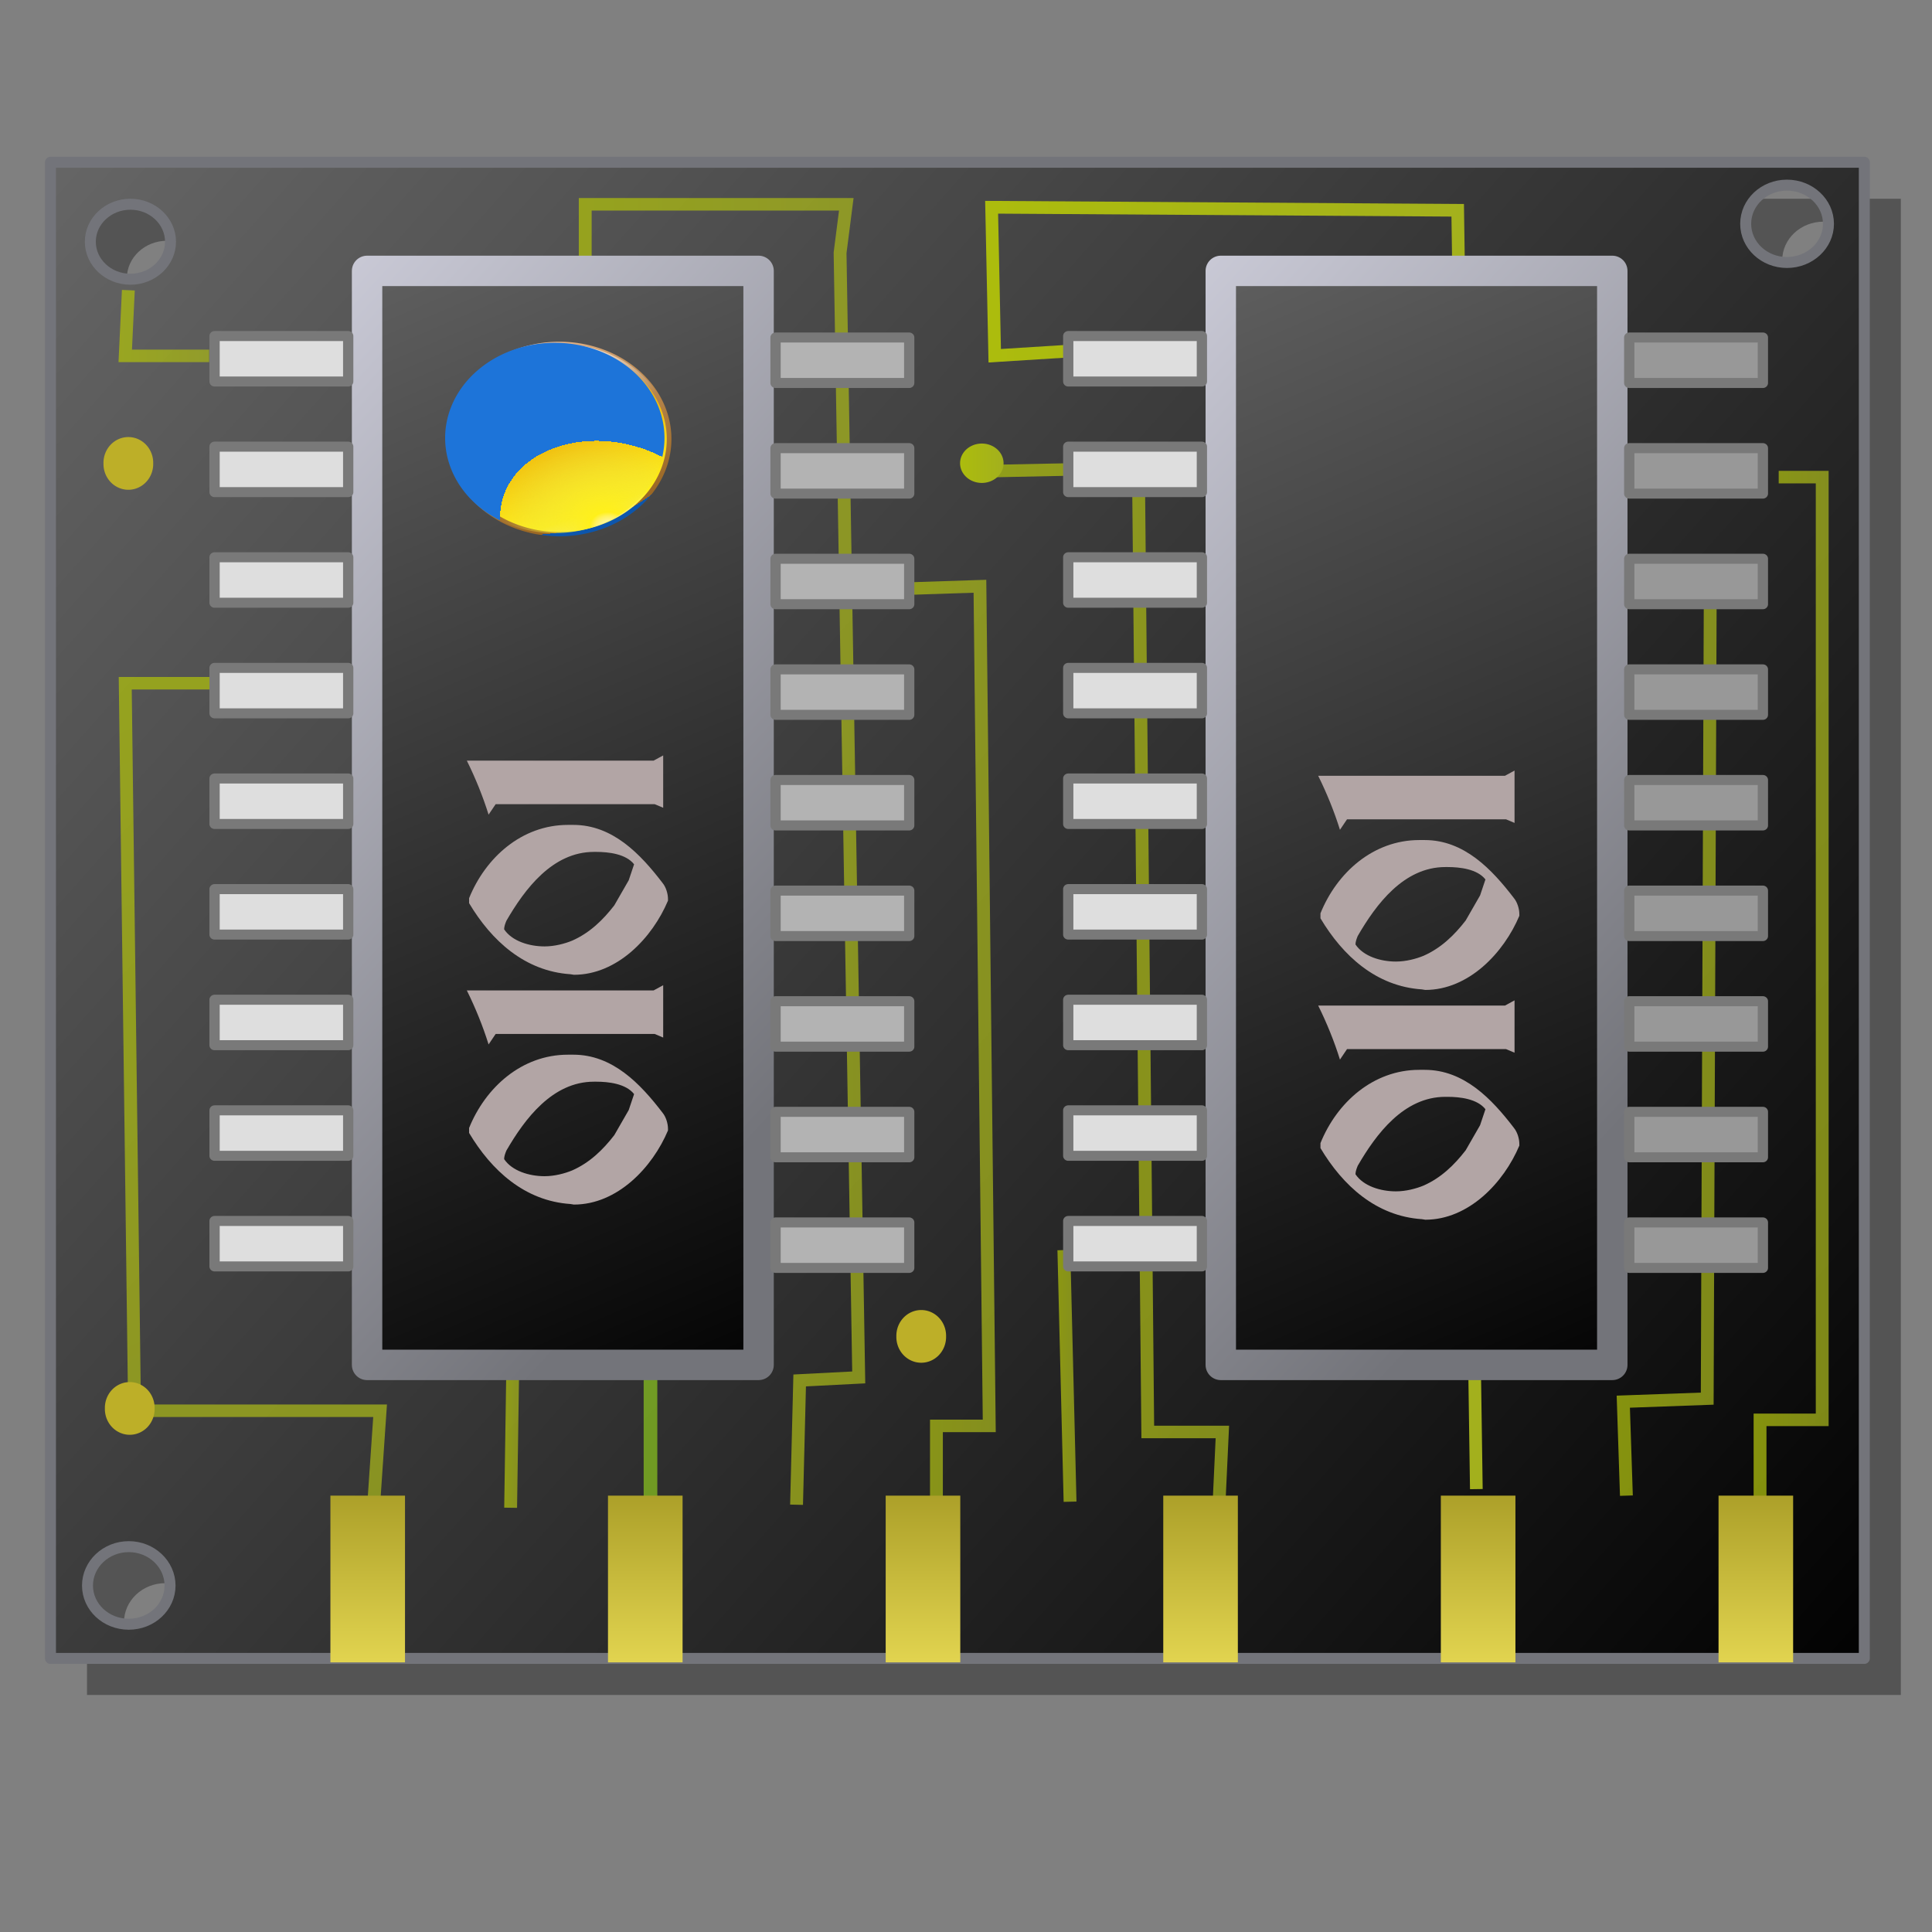 <?xml version="1.0" encoding="UTF-8" standalone="no"?>
<!-- Created with Inkscape (http://www.inkscape.org/) -->
<svg xmlns:a="http://ns.adobe.com/AdobeSVGViewerExtensions/3.0/" xmlns:dc="http://purl.org/dc/elements/1.1/" xmlns:cc="http://creativecommons.org/ns#" xmlns:rdf="http://www.w3.org/1999/02/22-rdf-syntax-ns#" xmlns:svg="http://www.w3.org/2000/svg" xmlns="http://www.w3.org/2000/svg" xmlns:xlink="http://www.w3.org/1999/xlink" xmlns:sodipodi="http://sodipodi.sourceforge.net/DTD/sodipodi-0.dtd" xmlns:inkscape="http://www.inkscape.org/namespaces/inkscape" id="svg2" sodipodi:version="0.32" inkscape:version="0.91 r13725" width="256" height="256" version="1.0" sodipodi:docname="memory.svg">
 <rect width="100%" height="100%" fill="#808080" stroke="none"/>
 <defs id="defs5">
  <linearGradient id="linearGradient3347" inkscape:collect="always">
   <stop id="stop3349" stop-color="#acbc0d" stop-opacity="1"/>
   <stop id="stop3351" offset="1" stop-color="#a3b01d" stop-opacity="1"/>
  </linearGradient>
  <linearGradient inkscape:collect="always" id="linearGradient3274">
   <stop id="stop3276" stop-color="#a49823" stop-opacity="1"/>
   <stop offset="1" id="stop3278" stop-color="#ecde57" stop-opacity="1"/>
  </linearGradient>
  <linearGradient id="linearGradient3256">
   <stop id="stop3258" stop-color="#696969" stop-opacity="1"/>
   <stop offset="1" id="stop3260" stop-color="#000000" stop-opacity="1"/>
  </linearGradient>
  <linearGradient inkscape:collect="always" id="linearGradient2768">
   <stop id="stop2770" stop-color="#cdcdda" stop-opacity="1"/>
   <stop offset="1" id="stop2772" stop-color="#73747a" stop-opacity="1"/>
  </linearGradient>
  <linearGradient id="linearGradient2760">
   <stop id="stop2762" stop-color="#000000" stop-opacity="1"/>
   <stop offset="1" id="stop2764" stop-color="#646464" stop-opacity="1"/>
  </linearGradient>
  <linearGradient inkscape:collect="always" xlink:href="#linearGradient2760" id="linearGradient2127" gradientUnits="userSpaceOnUse" gradientTransform="matrix(1.702,0,0,1.66,23.114,19.431)" x1="48.39" y1="100.78" x2="7.259" y2="7.38"/>
  <linearGradient inkscape:collect="always" xlink:href="#linearGradient2768" id="linearGradient2129" gradientUnits="userSpaceOnUse" gradientTransform="matrix(1.702,0,0,1.66,23.114,19.431)" x1="-0.968" y1="19.962" x2="53.958" y2="69.38"/>
  <linearGradient inkscape:collect="always" xlink:href="#linearGradient2760" id="linearGradient2247" gradientUnits="userSpaceOnUse" gradientTransform="matrix(1.702,0,0,1.66,136.232,19.431)" x1="48.39" y1="100.78" x2="7.259" y2="7.38"/>
  <linearGradient inkscape:collect="always" xlink:href="#linearGradient2768" id="linearGradient2249" gradientUnits="userSpaceOnUse" gradientTransform="matrix(1.702,0,0,1.66,136.232,19.431)" x1="-0.968" y1="19.962" x2="53.958" y2="69.38"/>
  <linearGradient inkscape:collect="always" xlink:href="#linearGradient3256" id="linearGradient3262" x1="142.6" y1="11.372" x2="290.03" y2="139.61" gradientUnits="userSpaceOnUse" gradientTransform="matrix(1.702,0,0,1.66,-240.385,-8.275)"/>
  <linearGradient inkscape:collect="always" xlink:href="#linearGradient3274" id="linearGradient3280" x1="112.76" y1="104.89" x2="112.76" y2="122.8" gradientUnits="userSpaceOnUse" gradientTransform="translate(165.176,17.422)"/>
  <linearGradient inkscape:collect="always" xlink:href="#linearGradient3347" id="linearGradient3411" x1="148.33" y1="23.35" x2="152.68" y2="23.35" gradientUnits="userSpaceOnUse"/>
  <linearGradient inkscape:collect="always" xlink:href="#linearGradient3347" id="linearGradient3459" x1="218" y1="72.59" x2="256.74" y2="72.59" gradientUnits="userSpaceOnUse" gradientTransform="matrix(1.702,0,0,1.66,-240.385,-8.275)"/>
  <linearGradient inkscape:collect="always" xlink:href="#linearGradient3347" id="linearGradient3473" gradientUnits="userSpaceOnUse" x1="209.28" y1="87.47" x2="218.27" y2="87.47"/>
  <linearGradient inkscape:collect="always" xlink:href="#linearGradient3347" id="linearGradient3475" gradientUnits="userSpaceOnUse" x1="180.01" y1="116.63" x2="181.25" y2="116.63"/>
  <linearGradient inkscape:collect="always" xlink:href="#linearGradient3347" id="linearGradient3477" gradientUnits="userSpaceOnUse" x1="185.81" y1="72.71" x2="208.11" y2="72.71"/>
  <linearGradient inkscape:collect="always" xlink:href="#linearGradient3347" id="linearGradient3479" gradientUnits="userSpaceOnUse" x1="217.51" y1="82.994" x2="236.42" y2="82.994"/>
  <linearGradient inkscape:collect="always" xlink:href="#linearGradient3347" id="linearGradient3481" gradientUnits="userSpaceOnUse" x1="266.63" y1="87.11" x2="274.41" y2="87.11"/>
  <linearGradient inkscape:collect="always" xlink:href="#linearGradient3347" id="linearGradient3483" gradientUnits="userSpaceOnUse" x1="146.13" y1="54.2" x2="177.38" y2="124.87"/>
  <linearGradient inkscape:collect="always" xlink:href="#linearGradient3347" id="linearGradient3485" gradientUnits="userSpaceOnUse" x1="223.08" y1="114.33" x2="224.56" y2="114.33"/>
  <linearGradient inkscape:collect="always" xlink:href="#linearGradient3347" id="linearGradient3487" gradientUnits="userSpaceOnUse" x1="150" y1="28.431" x2="157.54" y2="28.431"/>
  <linearGradient inkscape:collect="always" xlink:href="#linearGradient3347" id="linearGradient3489" gradientUnits="userSpaceOnUse" x1="277.28" y1="83.84" x2="283.12" y2="83.84"/>
  <radialGradient gradientUnits="userSpaceOnUse" gradientTransform="matrix(0.307,-0.793,0.958,0.371,-47.748,137.974)" r="57.664" fy="113.03" fx="87.34" cy="113.03" cx="87.34" id="radialGradient2993" xlink:href="#radialGradient2995" inkscape:collect="always"/>
  <linearGradient gradientTransform="translate(1.294,2.038)" y2="55.997" x2="59.32" y1="1.303" x1="31.357" gradientUnits="userSpaceOnUse" id="linearGradient2969" xlink:href="#XMLID_21_" inkscape:collect="always"/>
  <linearGradient gradientUnits="userSpaceOnUse" y2="0.561" x2="31.59" y1="124.16" x1="80.62" id="linearGradient2958" xlink:href="#radialGradient2971" inkscape:collect="always"/>
  <radialGradient r="58.887" fy="11.35" fx="31.852" cy="11.35" cx="31.852" gradientTransform="matrix(-0.551,1.6,-1.762,-0.607,69.414,-30.659)" gradientUnits="userSpaceOnUse" id="radialGradient2950" xlink:href="#radialGradient2942" inkscape:collect="always"/>
  <linearGradient y2="50.29" x2="89.57" y1="16.319" x1="89.57" gradientUnits="userSpaceOnUse" id="XMLID_21_">
   <stop id="stop204" offset="0%" stop-color="white" stop-opacity="1"/>
   <stop id="stop206" offset="100%" stop-color="rgb(255,255,255)" stop-opacity="0"/>
  </linearGradient>
  <radialGradient spreadMethod="pad" id="radialGradient2942" cx="67.989" cy="120.32" r="64.916" fx="67.989" fy="120.32" gradientUnits="userSpaceOnUse">
   <stop id="stop2944" stop-color="#ffd1b1" stop-opacity="1"/>
   <stop offset="1" id="stop2946" stop-color="#9a6723" stop-opacity="1"/>
   <a:midPointStop offset="0" stop-color="#8BBBFF"/>
   <a:midPointStop offset="0.5" stop-color="#8BBBFF"/>
   <a:midPointStop offset="1" stop-color="#0D56AC"/>
  </radialGradient>
  <radialGradient gradientUnits="userSpaceOnUse" fy="125" fx="44.883" r="79.01" cy="125" cx="44.883" id="radialGradient2971">
   <stop id="stop2973" stop-color="#fbfb9f" stop-opacity="1"/>
   <stop id="stop2975" offset="0.139" stop-color="#fff25c" stop-opacity="1"/>
   <stop id="stop2977" offset="0.185" stop-color="#fff01a" stop-opacity="1"/>
   <stop id="stop2979" offset="1" stop-color="#d97400" stop-opacity="1"/>
   <a:midPointStop offset="0" stop-color="#FFFFFF"/>
   <a:midPointStop offset="0.4" stop-color="#FFFFFF"/>
   <a:midPointStop offset="0.185" stop-color="#C5F0FF"/>
   <a:midPointStop offset="0.5" stop-color="#C5F0FF"/>
   <a:midPointStop offset="1" stop-color="#1D74D9"/>
  </radialGradient>
  <radialGradient id="radialGradient2995" cx="44.883" cy="125" r="79.01" fx="44.883" fy="125" gradientUnits="userSpaceOnUse">
   <stop id="stop2997" stop-color="#f8f8f2" stop-opacity="1"/>
   <stop offset="0.139" id="stop2999" stop-color="#fff25c" stop-opacity="1"/>
   <stop offset="0.185" id="stop3001" stop-color="#fff01a" stop-opacity="1"/>
   <stop offset="1" id="stop3003" stop-color="#e7df54" stop-opacity="0"/>
   <a:midPointStop offset="0" stop-color="#FFFFFF"/>
   <a:midPointStop offset="0.4" stop-color="#FFFFFF"/>
   <a:midPointStop offset="0.185" stop-color="#C5F0FF"/>
   <a:midPointStop offset="0.5" stop-color="#C5F0FF"/>
   <a:midPointStop offset="1" stop-color="#1D74D9"/>
  </radialGradient>
  <linearGradient y2="-7.475" x2="16.09" y1="-7.475" x1="13.515" spreadMethod="reflect" gradientUnits="userSpaceOnUse" id="linearGradient3290" xlink:href="#linearGradient3578" inkscape:collect="always"/>
  <linearGradient y2="-7.475" x2="16.09" y1="-2.21" x1="15.65" spreadMethod="reflect" gradientUnits="userSpaceOnUse" id="linearGradient3610" xlink:href="#linearGradient3578" inkscape:collect="always"/>
  <linearGradient y2="-7.475" x2="16.09" y1="-6.409" x1="10.621" spreadMethod="reflect" gradientUnits="userSpaceOnUse" id="linearGradient3608" xlink:href="#linearGradient3578" inkscape:collect="always"/>
  <linearGradient y2="-1.513" x2="9.718" y1="-5.887" x1="11.187" spreadMethod="reflect" gradientUnits="userSpaceOnUse" id="linearGradient3606" xlink:href="#linearGradient3578" inkscape:collect="always"/>
  <linearGradient y2="-4.516" x2="12.916" y1="-3.754" x1="7.771" spreadMethod="reflect" gradientUnits="userSpaceOnUse" id="linearGradient3604" xlink:href="#linearGradient3578" inkscape:collect="always"/>
  <linearGradient y2="-3.733" x2="14.94" y1="-2.275" x1="17.08" spreadMethod="reflect" gradientUnits="userSpaceOnUse" id="linearGradient3602" xlink:href="#linearGradient3578" inkscape:collect="always"/>
  <linearGradient y2="-1.992" x2="17.377" y1="-6.256" x1="15.582" spreadMethod="reflect" gradientUnits="userSpaceOnUse" id="linearGradient3600" xlink:href="#linearGradient3578" inkscape:collect="always"/>
  <linearGradient y2="-7.475" x2="16.09" y1="-10.978" x1="16.691" spreadMethod="reflect" gradientUnits="userSpaceOnUse" id="linearGradient3598" xlink:href="#linearGradient3578" inkscape:collect="always"/>
  <linearGradient y2="-11.199" x2="11.132" y1="-11.391" x1="16.387" spreadMethod="reflect" gradientUnits="userSpaceOnUse" id="linearGradient3596" xlink:href="#linearGradient3578" inkscape:collect="always"/>
  <linearGradient y2="-2.688" x2="8.696" y1="-11.587" x1="12.04" spreadMethod="reflect" gradientUnits="userSpaceOnUse" id="linearGradient3594" xlink:href="#linearGradient3578" inkscape:collect="always"/>
  <linearGradient y2="-5.778" x2="11.372" y1="-10.151" x1="12.906" spreadMethod="reflect" gradientUnits="userSpaceOnUse" id="linearGradient3592" xlink:href="#linearGradient3578" inkscape:collect="always"/>
  <linearGradient y2="-6.953" x2="17.747" y1="-5.908" x1="16.387" spreadMethod="reflect" gradientUnits="userSpaceOnUse" id="linearGradient3590" xlink:href="#linearGradient3578" inkscape:collect="always"/>
  <linearGradient y2="-8.02" x2="17.07" y1="-7.475" x1="13.515" spreadMethod="reflect" gradientUnits="userSpaceOnUse" id="linearGradient3588" xlink:href="#linearGradient3578" inkscape:collect="always"/>
  <linearGradient y2="-6.583" x2="18.617" y1="-5.212" x1="16.909" spreadMethod="reflect" gradientUnits="userSpaceOnUse" id="linearGradient3586" xlink:href="#linearGradient3578" inkscape:collect="always"/>
  <linearGradient id="linearGradient3578">
   <stop id="stop3580" stop-color="#000000" stop-opacity="1"/>
   <stop id="stop3582" offset="1" stop-color="#fffcfc" stop-opacity="1"/>
  </linearGradient>
 </defs>
 <sodipodi:namedview inkscape:window-height="1057" inkscape:window-width="1920" inkscape:pageshadow="2" inkscape:pageopacity="0.0" guidetolerance="10.0" gridtolerance="10.0" objecttolerance="10.0" borderopacity="1.0" bordercolor="#666666" pagecolor="#ffffff" id="base" inkscape:zoom="3.3984375" inkscape:cx="128" inkscape:cy="128" inkscape:window-x="-2" inkscape:window-y="-5" inkscape:current-layer="svg2" width="256" height="256" showgrid="false" inkscape:window-maximized="1"/>
 <path id="path5863" d="M 11.527,26.339 L 11.527,224.589 L 251.871,224.589 L 251.871,26.339 L 11.527,26.339 z M 241.621,29.371 C 244.643,29.371 247.121,31.662 247.121,34.496 C 247.121,37.329 244.643,39.621 241.621,39.621 C 238.598,39.621 236.152,37.329 236.152,34.496 C 236.152,31.662 238.598,29.371 241.621,29.371 z M 22.121,31.902 C 25.048,31.902 27.433,34.132 27.433,36.871 C 27.433,39.609 25.048,41.839 22.121,41.839 C 19.193,41.839 16.808,39.609 16.808,36.871 C 16.808,34.132 19.193,31.902 22.121,31.902 z M 21.902,209.777 C 24.924,209.777 27.371,212.1 27.371,214.933 C 27.371,217.766 24.924,220.058 21.902,220.058 C 18.88,220.058 16.433,217.766 16.433,214.933 C 16.433,212.1 18.88,209.777 21.902,209.777 z " opacity="1" stroke-dasharray="none" stroke-opacity="1" fill="#000000" stroke="none" stroke-linejoin="round" fill-opacity="0.344" stroke-linecap="round" stroke-width="1.454" stroke-miterlimit="4"/>
 <path d="M 6.688 21.5 L 6.688 219.75 L 247.031 219.75 L 247.031 21.5 L 6.688 21.5 z M 236.781 24.531 C 239.804 24.531 242.281 26.823 242.281 29.656 C 242.281 32.49 239.803 34.781 236.781 34.781 C 233.759 34.781 231.312 32.49 231.312 29.656 C 231.312 26.823 233.759 24.531 236.781 24.531 z M 17.281 27.062 C 20.209 27.062 22.594 29.292 22.594 32.031 C 22.594 34.77 20.209 37 17.281 37 C 14.353 37 11.969 34.77 11.969 32.031 C 11.969 29.292 14.353 27.062 17.281 27.062 z M 17.062 204.938 C 20.085 204.937 22.531 207.26 22.531 210.094 C 22.531 212.927 20.085 215.219 17.062 215.219 C 14.04 215.219 11.594 212.927 11.594 210.094 C 11.594 207.26 14.04 204.938 17.062 204.938 z " id="rect2369" opacity="1" stroke-dasharray="none" stroke-opacity="1" fill="url(#linearGradient3262)" stroke="#73747a" stroke-linejoin="round" fill-opacity="1" stroke-linecap="round" stroke-width="1.454" stroke-miterlimit="4"/>
 <path d="M 195.623,197.316 L 193.153,27.864 L 131.395,27.462 L 131.807,47.138 L 144.57,46.335" id="path3451" sodipodi:nodetypes="ccccc" stroke-opacity="1" fill="none" fill-rule="evenodd" stroke="url(#linearGradient3459)" stroke-linejoin="miter" stroke-linecap="butt" stroke-width="1.68"/>
 <g id="g3461" transform="matrix(1.702,0,0,1.66,-239.561,-7.472)" opacity="0.755">
  <path sodipodi:nodetypes="ccccc" id="path3373" d="M 213.656,124.854 L 213.656,118.321 L 217.769,118.321 L 217.043,51.297 L 209.785,51.539" stroke-opacity="1" fill="none" fill-rule="evenodd" stroke="url(#linearGradient3473)" stroke-linejoin="miter" stroke-linecap="butt" stroke-width="1"/>
  <path id="path3335" d="M 191.395,125.515 L 191.395,109.918" stroke-opacity="1" fill="#bdaf28" fill-rule="evenodd" stroke="#86bd20" stroke-linejoin="miter" fill-opacity="1" stroke-linecap="butt" stroke-width="1.063"/>
  <path id="path3353" d="M 180.507,124.854 L 180.749,108.401" stroke-opacity="1" fill="none" fill-rule="evenodd" stroke="url(#linearGradient3475)" stroke-linejoin="miter" stroke-linecap="butt" stroke-width="1"/>
  <path id="path3363" d="M 202.767,124.612 L 203.009,114.692 L 207.607,114.45 L 206.155,24.681 L 206.639,20.809 L 186.314,20.809 L 186.314,42.586" stroke-opacity="1" fill="none" fill-rule="evenodd" stroke="url(#linearGradient3477)" stroke-linejoin="miter" stroke-linecap="butt" stroke-width="1"/>
  <path id="path3393" d="M 235.675,124.129 L 235.917,118.805 L 230.11,118.805 L 229.384,41.86 L 218.011,42.102" stroke-opacity="1" fill="none" fill-rule="evenodd" stroke="url(#linearGradient3479)" stroke-linejoin="miter" stroke-linecap="butt" stroke-width="1"/>
  <path id="path3441" d="M 267.372,123.887 L 267.13,116.386 L 273.664,116.144 L 273.905,50.329" stroke-opacity="1" fill="none" fill-rule="evenodd" stroke="url(#linearGradient3481)" stroke-linejoin="miter" stroke-linecap="butt" stroke-width="1"/>
  <path id="path3337" d="M 169.86,124.371 L 170.344,117.112 L 151.229,117.112 L 150.503,59.04 L 157.278,59.04" stroke-opacity="1" fill="none" fill-rule="evenodd" stroke="url(#linearGradient3483)" stroke-linejoin="miter" fill-opacity="1" stroke-linecap="butt" stroke-width="1"/>
  <path id="path3383" d="M 224.06,124.371 L 223.577,104.287" stroke-opacity="1" fill="none" fill-rule="evenodd" stroke="url(#linearGradient3485)" stroke-linejoin="miter" stroke-linecap="butt" stroke-width="1"/>
  <path id="path3413" d="M 157.036,32.907 L 150.503,32.907 L 150.745,27.666" sodipodi:nodetypes="ccc" stroke-opacity="1" fill="none" fill-rule="evenodd" stroke="url(#linearGradient3487)" stroke-linejoin="miter" stroke-linecap="butt" stroke-width="1"/>
  <path id="path3431" d="M 279.229,42.586 L 282.616,42.586 L 282.616,117.837 L 277.777,117.837 L 277.777,125.096" stroke-opacity="1" fill="none" fill-rule="evenodd" stroke="url(#linearGradient3489)" stroke-linejoin="miter" stroke-linecap="butt" stroke-width="1"/>
 </g>
 <rect id="rect1873" width="51.876" height="144.96" x="48.64" y="35.895" stroke-dasharray="none" stroke-opacity="1" fill="url(#linearGradient2127)" stroke="url(#linearGradient2129)" stroke-linejoin="round" fill-opacity="1" stroke-linecap="round" stroke-width="4.03" stroke-miterlimit="4"/>
 <g id="g2937" transform="matrix(1.702,0,0,1.66,-211.976,19.431)" stroke-opacity="1" stroke="#797979">
  <path id="rect2776" d="m 141.249,15.118 10.405,0 0,3.629 -10.405,0 0,-3.629 z" inkscape:connector-curvature="0" opacity="1" stroke-dasharray="none" stroke-opacity="1" fill="#dedede" stroke="#797979" stroke-linejoin="round" fill-opacity="1" stroke-linecap="round" stroke-width="0.8" stroke-miterlimit="4"/>
  <path d="m 141.249,32.777 10.405,0 0,3.629 -10.405,0 0,-3.629 z" id="path2841" inkscape:connector-curvature="0" opacity="1" stroke-dasharray="none" stroke-opacity="1" fill="#dedede" stroke="#797979" stroke-linejoin="round" fill-opacity="1" stroke-linecap="round" stroke-width="0.8" stroke-miterlimit="4"/>
  <path id="path2895" d="m 141.249,23.947 10.405,0 0,3.629 -10.405,0 0,-3.629 z" inkscape:connector-curvature="0" opacity="1" stroke-dasharray="none" stroke-opacity="1" fill="#dedede" stroke="#797979" stroke-linejoin="round" fill-opacity="1" stroke-linecap="round" stroke-width="0.8" stroke-miterlimit="4"/>
  <path id="path2901" d="m 141.249,41.606 10.405,0 0,3.629 -10.405,0 0,-3.629 z" inkscape:connector-curvature="0" opacity="1" stroke-dasharray="none" stroke-opacity="1" fill="#dedede" stroke="#797979" stroke-linejoin="round" fill-opacity="1" stroke-linecap="round" stroke-width="0.8" stroke-miterlimit="4"/>
  <path d="m 141.249,50.436 10.405,0 0,3.629 -10.405,0 0,-3.629 z" id="path2907" inkscape:connector-curvature="0" opacity="1" stroke-dasharray="none" stroke-opacity="1" fill="#dedede" stroke="#797979" stroke-linejoin="round" fill-opacity="1" stroke-linecap="round" stroke-width="0.8" stroke-miterlimit="4"/>
  <path id="path2913" d="m 141.249,59.265 10.405,0 0,3.629 -10.405,0 0,-3.629 z" inkscape:connector-curvature="0" opacity="1" stroke-dasharray="none" stroke-opacity="1" fill="#dedede" stroke="#797979" stroke-linejoin="round" fill-opacity="1" stroke-linecap="round" stroke-width="0.8" stroke-miterlimit="4"/>
  <path d="m 141.249,68.095 10.405,0 0,3.629 -10.405,0 0,-3.629 z" id="path2919" inkscape:connector-curvature="0" opacity="1" stroke-dasharray="none" stroke-opacity="1" fill="#dedede" stroke="#797979" stroke-linejoin="round" fill-opacity="1" stroke-linecap="round" stroke-width="0.8" stroke-miterlimit="4"/>
  <path id="path2925" d="m 141.249,76.924 10.405,0 0,3.629 -10.405,0 0,-3.629 z" inkscape:connector-curvature="0" opacity="1" stroke-dasharray="none" stroke-opacity="1" fill="#dedede" stroke="#797979" stroke-linejoin="round" fill-opacity="1" stroke-linecap="round" stroke-width="0.8" stroke-miterlimit="4"/>
  <path d="m 141.249,85.754 10.405,0 0,3.629 -10.405,0 0,-3.629 z" id="path2931" inkscape:connector-curvature="0" opacity="1" stroke-dasharray="none" stroke-opacity="1" fill="#dedede" stroke="#797979" stroke-linejoin="round" fill-opacity="1" stroke-linecap="round" stroke-width="0.8" stroke-miterlimit="4"/>
 </g>
 <g id="g3325" transform="matrix(1.702,0,0,1.66,-211.976,19.431)" stroke-opacity="1" stroke="#797979">
  <path d="m 184.924,15.236 10.405,0 0,3.629 -10.405,0 0,-3.629 z" id="path3166" inkscape:connector-curvature="0" stroke-dasharray="none" stroke-opacity="1" fill="#b3b3b3" stroke="#797979" stroke-linejoin="round" fill-opacity="1" stroke-linecap="round" stroke-width="0.8" stroke-miterlimit="4"/>
  <path id="path3277" d="m 184.924,24.066 10.405,0 0,3.629 -10.405,0 0,-3.629 z" inkscape:connector-curvature="0" stroke-dasharray="none" stroke-opacity="1" fill="#b3b3b3" stroke="#797979" stroke-linejoin="round" fill-opacity="1" stroke-linecap="round" stroke-width="0.8" stroke-miterlimit="4"/>
  <path d="m 184.924,32.895 10.405,0 0,3.629 -10.405,0 0,-3.629 z" id="path3283" inkscape:connector-curvature="0" stroke-dasharray="none" stroke-opacity="1" fill="#b3b3b3" stroke="#797979" stroke-linejoin="round" fill-opacity="1" stroke-linecap="round" stroke-width="0.8" stroke-miterlimit="4"/>
  <path id="path3289" d="m 184.924,41.725 10.405,0 0,3.629 -10.405,0 0,-3.629 z" inkscape:connector-curvature="0" stroke-dasharray="none" stroke-opacity="1" fill="#b3b3b3" stroke="#797979" stroke-linejoin="round" fill-opacity="1" stroke-linecap="round" stroke-width="0.8" stroke-miterlimit="4"/>
  <path d="m 184.924,50.554 10.405,0 0,3.629 -10.405,0 0,-3.629 z" id="path3295" inkscape:connector-curvature="0" stroke-dasharray="none" stroke-opacity="1" fill="#b3b3b3" stroke="#797979" stroke-linejoin="round" fill-opacity="1" stroke-linecap="round" stroke-width="0.8" stroke-miterlimit="4"/>
  <path id="path3301" d="m 184.924,59.384 10.405,0 0,3.629 -10.405,0 0,-3.629 z" inkscape:connector-curvature="0" stroke-dasharray="none" stroke-opacity="1" fill="#b3b3b3" stroke="#797979" stroke-linejoin="round" fill-opacity="1" stroke-linecap="round" stroke-width="0.8" stroke-miterlimit="4"/>
  <path d="m 184.924,68.213 10.405,0 0,3.629 -10.405,0 0,-3.629 z" id="path3307" inkscape:connector-curvature="0" stroke-dasharray="none" stroke-opacity="1" fill="#b3b3b3" stroke="#797979" stroke-linejoin="round" fill-opacity="1" stroke-linecap="round" stroke-width="0.8" stroke-miterlimit="4"/>
  <path id="path3313" d="m 184.924,77.043 10.405,0 0,3.629 -10.405,0 0,-3.629 z" inkscape:connector-curvature="0" stroke-dasharray="none" stroke-opacity="1" fill="#b3b3b3" stroke="#797979" stroke-linejoin="round" fill-opacity="1" stroke-linecap="round" stroke-width="0.8" stroke-miterlimit="4"/>
  <path d="m 184.924,85.872 10.405,0 0,3.629 -10.405,0 0,-3.629 z" id="path3319" inkscape:connector-curvature="0" stroke-dasharray="none" stroke-opacity="1" fill="#b3b3b3" stroke="#797979" stroke-linejoin="round" fill-opacity="1" stroke-linecap="round" stroke-width="0.8" stroke-miterlimit="4"/>
 </g>
 <rect y="35.895" x="161.76" height="144.96" width="51.876" id="rect2205" stroke-dasharray="none" stroke-opacity="1" fill="url(#linearGradient2247)" stroke="url(#linearGradient2249)" stroke-linejoin="round" fill-opacity="1" stroke-linecap="round" stroke-width="4.03" stroke-miterlimit="4"/>
 <g id="g2207" transform="matrix(1.702,0,0,1.66,-98.858,19.431)" stroke-opacity="1" stroke="#797979">
  <path d="m 141.249,15.118 10.405,0 0,3.629 -10.405,0 0,-3.629 z" id="path2209" inkscape:connector-curvature="0" opacity="1" stroke-dasharray="none" stroke-opacity="1" fill="#dedede" stroke="#797979" stroke-linejoin="round" fill-opacity="1" stroke-linecap="round" stroke-width="0.8" stroke-miterlimit="4"/>
  <path id="path2211" d="m 141.249,32.777 10.405,0 0,3.629 -10.405,0 0,-3.629 z" inkscape:connector-curvature="0" opacity="1" stroke-dasharray="none" stroke-opacity="1" fill="#dedede" stroke="#797979" stroke-linejoin="round" fill-opacity="1" stroke-linecap="round" stroke-width="0.8" stroke-miterlimit="4"/>
  <path d="m 141.249,23.947 10.405,0 0,3.629 -10.405,0 0,-3.629 z" id="path2213" inkscape:connector-curvature="0" opacity="1" stroke-dasharray="none" stroke-opacity="1" fill="#dedede" stroke="#797979" stroke-linejoin="round" fill-opacity="1" stroke-linecap="round" stroke-width="0.8" stroke-miterlimit="4"/>
  <path d="m 141.249,41.606 10.405,0 0,3.629 -10.405,0 0,-3.629 z" id="path2215" inkscape:connector-curvature="0" opacity="1" stroke-dasharray="none" stroke-opacity="1" fill="#dedede" stroke="#797979" stroke-linejoin="round" fill-opacity="1" stroke-linecap="round" stroke-width="0.8" stroke-miterlimit="4"/>
  <path id="path2217" d="m 141.249,50.436 10.405,0 0,3.629 -10.405,0 0,-3.629 z" inkscape:connector-curvature="0" opacity="1" stroke-dasharray="none" stroke-opacity="1" fill="#dedede" stroke="#797979" stroke-linejoin="round" fill-opacity="1" stroke-linecap="round" stroke-width="0.8" stroke-miterlimit="4"/>
  <path d="m 141.249,59.265 10.405,0 0,3.629 -10.405,0 0,-3.629 z" id="path2219" inkscape:connector-curvature="0" opacity="1" stroke-dasharray="none" stroke-opacity="1" fill="#dedede" stroke="#797979" stroke-linejoin="round" fill-opacity="1" stroke-linecap="round" stroke-width="0.8" stroke-miterlimit="4"/>
  <path id="path2221" d="m 141.249,68.095 10.405,0 0,3.629 -10.405,0 0,-3.629 z" inkscape:connector-curvature="0" opacity="1" stroke-dasharray="none" stroke-opacity="1" fill="#dedede" stroke="#797979" stroke-linejoin="round" fill-opacity="1" stroke-linecap="round" stroke-width="0.8" stroke-miterlimit="4"/>
  <path d="m 141.249,76.924 10.405,0 0,3.629 -10.405,0 0,-3.629 z" id="path2223" inkscape:connector-curvature="0" opacity="1" stroke-dasharray="none" stroke-opacity="1" fill="#dedede" stroke="#797979" stroke-linejoin="round" fill-opacity="1" stroke-linecap="round" stroke-width="0.8" stroke-miterlimit="4"/>
  <path id="path2225" d="m 141.249,85.754 10.405,0 0,3.629 -10.405,0 0,-3.629 z" inkscape:connector-curvature="0" opacity="1" stroke-dasharray="none" stroke-opacity="1" fill="#dedede" stroke="#797979" stroke-linejoin="round" fill-opacity="1" stroke-linecap="round" stroke-width="0.8" stroke-miterlimit="4"/>
 </g>
 <g id="g2227" transform="matrix(1.702,0,0,1.66,-98.858,19.431)" stroke-opacity="1" stroke="#797979">
  <path id="path2229" d="m 184.924,15.236 10.405,0 0,3.629 -10.405,0 0,-3.629 z" inkscape:connector-curvature="0" stroke-dasharray="none" stroke-opacity="1" fill="#989898" stroke="#797979" stroke-linejoin="round" fill-opacity="1" stroke-linecap="round" stroke-width="0.8" stroke-miterlimit="4"/>
  <path d="m 184.924,24.066 10.405,0 0,3.629 -10.405,0 0,-3.629 z" id="path2231" inkscape:connector-curvature="0" stroke-dasharray="none" stroke-opacity="1" fill="#989898" stroke="#797979" stroke-linejoin="round" fill-opacity="1" stroke-linecap="round" stroke-width="0.8" stroke-miterlimit="4"/>
  <path id="path2233" d="m 184.924,32.895 10.405,0 0,3.629 -10.405,0 0,-3.629 z" inkscape:connector-curvature="0" stroke-dasharray="none" stroke-opacity="1" fill="#989898" stroke="#797979" stroke-linejoin="round" fill-opacity="1" stroke-linecap="round" stroke-width="0.8" stroke-miterlimit="4"/>
  <path d="m 184.924,41.725 10.405,0 0,3.629 -10.405,0 0,-3.629 z" id="path2235" inkscape:connector-curvature="0" stroke-dasharray="none" stroke-opacity="1" fill="#989898" stroke="#797979" stroke-linejoin="round" fill-opacity="1" stroke-linecap="round" stroke-width="0.8" stroke-miterlimit="4"/>
  <path id="path2237" d="m 184.924,50.554 10.405,0 0,3.629 -10.405,0 0,-3.629 z" inkscape:connector-curvature="0" stroke-dasharray="none" stroke-opacity="1" fill="#989898" stroke="#797979" stroke-linejoin="round" fill-opacity="1" stroke-linecap="round" stroke-width="0.8" stroke-miterlimit="4"/>
  <path d="m 184.924,59.384 10.405,0 0,3.629 -10.405,0 0,-3.629 z" id="path2239" inkscape:connector-curvature="0" stroke-dasharray="none" stroke-opacity="1" fill="#989898" stroke="#797979" stroke-linejoin="round" fill-opacity="1" stroke-linecap="round" stroke-width="0.8" stroke-miterlimit="4"/>
  <path id="path2241" d="m 184.924,68.213 10.405,0 0,3.629 -10.405,0 0,-3.629 z" inkscape:connector-curvature="0" stroke-dasharray="none" stroke-opacity="1" fill="#989898" stroke="#797979" stroke-linejoin="round" fill-opacity="1" stroke-linecap="round" stroke-width="0.8" stroke-miterlimit="4"/>
  <path d="m 184.924,77.043 10.405,0 0,3.629 -10.405,0 0,-3.629 z" id="path2243" inkscape:connector-curvature="0" stroke-dasharray="none" stroke-opacity="1" fill="#989898" stroke="#797979" stroke-linejoin="round" fill-opacity="1" stroke-linecap="round" stroke-width="0.8" stroke-miterlimit="4"/>
  <path id="path2245" d="m 184.924,85.872 10.405,0 0,3.629 -10.405,0 0,-3.629 z" inkscape:connector-curvature="0" stroke-dasharray="none" stroke-opacity="1" fill="#989898" stroke="#797979" stroke-linejoin="round" fill-opacity="1" stroke-linecap="round" stroke-width="0.8" stroke-miterlimit="4"/>
 </g>
 <g id="g3322" transform="matrix(1.702,0,0,1.66,-240.385,-8.275)">
  <rect y="124.37" x="275.03" height="13.308" width="5.807" id="rect3264" opacity="1" stroke-dasharray="none" stroke-opacity="1" fill="url(#linearGradient3280)" stroke="none" stroke-linejoin="round" fill-opacity="1" stroke-linecap="round" stroke-width="0" stroke-miterlimit="4"/>
  <rect id="rect3282" width="5.807" height="13.308" x="264.22" y="124.37" opacity="1" stroke-dasharray="none" stroke-opacity="1" fill="url(#linearGradient3280)" stroke="none" stroke-linejoin="round" fill-opacity="1" stroke-linecap="round" stroke-width="0" stroke-miterlimit="4"/>
  <rect y="124.37" x="253.41" height="13.308" width="5.807" id="rect3286" opacity="1" stroke-dasharray="none" stroke-opacity="1" fill="url(#linearGradient3280)" stroke="none" stroke-linejoin="round" fill-opacity="1" stroke-linecap="round" stroke-width="0" stroke-miterlimit="4"/>
  <rect id="rect3290" width="5.807" height="13.308" x="242.61" y="124.37" opacity="1" stroke-dasharray="none" stroke-opacity="1" fill="url(#linearGradient3280)" stroke="none" stroke-linejoin="round" fill-opacity="1" stroke-linecap="round" stroke-width="0" stroke-miterlimit="4"/>
  <rect y="124.37" x="231.8" height="13.308" width="5.807" id="rect3294" opacity="1" stroke-dasharray="none" stroke-opacity="1" fill="url(#linearGradient3280)" stroke="none" stroke-linejoin="round" fill-opacity="1" stroke-linecap="round" stroke-width="0" stroke-miterlimit="4"/>
  <rect id="rect3298" width="5.807" height="13.308" x="220.99" y="124.37" opacity="1" stroke-dasharray="none" stroke-opacity="1" fill="url(#linearGradient3280)" stroke="none" stroke-linejoin="round" fill-opacity="1" stroke-linecap="round" stroke-width="0" stroke-miterlimit="4"/>
  <rect y="124.37" x="210.19" height="13.308" width="5.807" id="rect3302" opacity="1" stroke-dasharray="none" stroke-opacity="1" fill="url(#linearGradient3280)" stroke="none" stroke-linejoin="round" fill-opacity="1" stroke-linecap="round" stroke-width="0" stroke-miterlimit="4"/>
  <rect id="rect3306" width="5.807" height="13.308" x="199.38" y="124.37" opacity="1" stroke-dasharray="none" stroke-opacity="1" fill="url(#linearGradient3280)" stroke="none" stroke-linejoin="round" fill-opacity="1" stroke-linecap="round" stroke-width="0" stroke-miterlimit="4"/>
  <rect y="124.37" x="188.57" height="13.308" width="5.807" id="rect3310" opacity="1" stroke-dasharray="none" stroke-opacity="1" fill="url(#linearGradient3280)" stroke="none" stroke-linejoin="round" fill-opacity="1" stroke-linecap="round" stroke-width="0" stroke-miterlimit="4"/>
  <rect id="rect3314" width="5.807" height="13.308" x="177.76" y="124.37" opacity="1" stroke-dasharray="none" stroke-opacity="1" fill="url(#linearGradient3280)" stroke="none" stroke-linejoin="round" fill-opacity="1" stroke-linecap="round" stroke-width="0" stroke-miterlimit="4"/>
  <rect y="124.37" x="166.96" height="13.308" width="5.807" id="rect3318" opacity="1" stroke-dasharray="none" stroke-opacity="1" fill="url(#linearGradient3280)" stroke="none" stroke-linejoin="round" fill-opacity="1" stroke-linecap="round" stroke-width="0" stroke-miterlimit="4"/>
 </g>
 <path sodipodi:type="arc" id="path3403" sodipodi:cx="150.50284" sodipodi:cy="23.349716" sodipodi:rx="2.1776938" sodipodi:ry="2.2986767" d="M 152.681 23.35 A 2.178 2.299 0 1 1  148.325,23.35 A 2.178 2.299 0 1 1  152.681 23.35 z" transform="matrix(1.323,0,0,1.135,-69.019,34.88)" opacity="1" stroke-dasharray="none" stroke-opacity="1" fill="url(#linearGradient3411)" stroke="#a3b01d" stroke-linejoin="round" fill-opacity="1" stroke-linecap="round" stroke-width="0" stroke-miterlimit="4"/>
 <path transform="matrix(1.702,0,0,1.66,-240.796,21.439)" d="M 153.406 24.076 A 1.936 2.057 0 1 1  149.535,24.076 A 1.936 2.057 0 1 1  153.406 24.076 z" sodipodi:ry="2.0567107" sodipodi:rx="1.9357278" sodipodi:cy="24.075615" sodipodi:cx="151.4707" id="path3425" sodipodi:type="arc" opacity="1" stroke-dasharray="none" stroke-opacity="1" fill="#bdaf28" stroke="#a3b01d" stroke-linejoin="round" fill-opacity="1" stroke-linecap="round" stroke-width="0" stroke-miterlimit="4"/>
 <path sodipodi:type="arc" id="path3427" sodipodi:cx="151.4707" sodipodi:cy="24.075615" sodipodi:rx="1.9357278" sodipodi:ry="2.0567107" d="M 153.406 24.076 A 1.936 2.057 0 1 1  149.535,24.076 A 1.936 2.057 0 1 1  153.406 24.076 z" transform="matrix(1.702,0,0,1.66,-240.61,146.658)" opacity="1" stroke-dasharray="none" stroke-opacity="1" fill="#bdaf28" stroke="#a3b01d" stroke-linejoin="round" fill-opacity="1" stroke-linecap="round" stroke-width="0" stroke-miterlimit="4"/>
 <path transform="matrix(1.702,0,0,1.66,-135.736,137.112)" d="M 153.406 24.076 A 1.936 2.057 0 1 1  149.535,24.076 A 1.936 2.057 0 1 1  153.406 24.076 z" sodipodi:ry="2.0567107" sodipodi:rx="1.9357278" sodipodi:cy="24.075615" sodipodi:cx="151.4707" id="path3429" sodipodi:type="arc" opacity="1" stroke-dasharray="none" stroke-opacity="1" fill="#bdaf28" stroke="#a3b01d" stroke-linejoin="round" fill-opacity="1" stroke-linecap="round" stroke-width="0" stroke-miterlimit="4"/>
 <path d="M 62.157,149.463 L 62.157,150.12 C 65.115,155.085 69.532,159.138 75.596,159.539 C 75.671,159.539 75.971,159.612 76.045,159.612 C 81.81,159.612 86.452,154.684 88.511,149.791 L 88.511,149.572 C 88.511,148.879 88.249,148.002 87.8,147.455 C 84.842,143.585 81.174,139.751 75.971,139.751 L 75.259,139.751 C 69.12,139.751 64.329,144.096 62.157,149.463 M 66.799,153.588 C 66.799,153.223 66.949,152.822 67.099,152.456 C 69.532,148.258 73.2,143.329 78.703,143.329 L 79.003,143.329 C 80.612,143.329 82.933,143.585 84.019,144.972 L 83.308,147.09 L 81.398,150.412 C 79.901,152.347 78.142,154.063 75.821,155.085 C 74.847,155.487 73.5,155.852 72.152,155.852 C 70.131,155.852 67.847,155.158 66.799,153.588 M 61.858,131.238 C 62.981,133.502 63.992,135.985 64.74,138.394 L 65.676,137.007 L 86.752,137.007 L 87.875,137.481 L 87.875,130.545 L 86.602,131.238 L 61.858,131.238 M 62.157,119.015 L 62.157,119.672 C 65.115,124.637 69.532,128.69 75.596,129.091 C 75.671,129.091 75.971,129.164 76.045,129.164 C 81.81,129.164 86.452,124.235 88.511,119.343 L 88.511,119.124 C 88.511,118.43 88.249,117.554 87.8,117.007 C 84.842,113.137 81.174,109.303 75.971,109.303 L 75.259,109.303 C 69.12,109.303 64.329,113.648 62.157,119.015 M 66.799,123.14 C 66.799,122.775 66.949,122.373 67.099,122.008 C 69.532,117.81 73.2,112.881 78.703,112.881 L 79.003,112.881 C 80.612,112.881 82.933,113.137 84.019,114.524 L 83.308,116.642 L 81.398,119.964 C 79.901,121.899 78.142,123.615 75.821,124.637 C 74.847,125.039 73.5,125.404 72.152,125.404 C 70.131,125.404 67.847,124.71 66.799,123.14 M 61.858,100.79 C 62.981,103.054 63.992,105.536 64.74,107.946 L 65.676,106.559 L 86.752,106.559 L 87.875,107.033 L 87.875,100.097 L 86.602,100.79 L 61.858,100.79" id="text2210" stroke-opacity="1" fill="#b2a5a5" font-family="Becker" text-anchor="start" text-align="start" stroke="none" font-style="normal" stroke-linejoin="miter" line-height="100%" fill-opacity="1" font-weight="bold" stroke-linecap="butt" stroke-width="1" font-stretch="normal" font-size="22" font-variant="normal" writing-mode="lr-tb"/>
 <path id="path3106" d="M 174.968,151.47 L 174.968,152.128 C 177.925,157.093 182.342,161.145 188.406,161.547 C 188.481,161.547 188.781,161.62 188.856,161.62 C 194.621,161.62 199.262,156.691 201.321,151.799 L 201.321,151.58 C 201.321,150.886 201.059,150.01 200.61,149.462 C 197.653,145.592 193.984,141.759 188.781,141.759 L 188.07,141.759 C 181.93,141.759 177.139,146.104 174.968,151.47 M 179.609,155.596 C 179.609,155.231 179.759,154.829 179.909,154.464 C 182.342,150.266 186.011,145.337 191.513,145.337 L 191.813,145.337 C 193.423,145.337 195.744,145.592 196.829,146.98 L 196.118,149.097 L 194.209,152.42 C 192.711,154.355 190.952,156.071 188.631,157.093 C 187.658,157.494 186.31,157.86 184.963,157.86 C 182.941,157.86 180.658,157.166 179.609,155.596 M 174.668,133.246 C 175.791,135.51 176.802,137.992 177.551,140.402 L 178.486,139.015 L 199.562,139.015 L 200.685,139.489 L 200.685,132.552 L 199.412,133.246 L 174.668,133.246 M 174.968,121.022 L 174.968,121.68 C 177.925,126.645 182.342,130.697 188.406,131.099 C 188.481,131.099 188.781,131.172 188.856,131.172 C 194.621,131.172 199.262,126.243 201.321,121.351 L 201.321,121.132 C 201.321,120.438 201.059,119.562 200.61,119.014 C 197.653,115.144 193.984,111.311 188.781,111.311 L 188.07,111.311 C 181.93,111.311 177.139,115.655 174.968,121.022 M 179.609,125.148 C 179.609,124.783 179.759,124.381 179.909,124.016 C 182.342,119.818 186.011,114.889 191.513,114.889 L 191.813,114.889 C 193.423,114.889 195.744,115.144 196.829,116.532 L 196.118,118.649 L 194.209,121.972 C 192.711,123.907 190.952,125.622 188.631,126.645 C 187.658,127.046 186.31,127.411 184.963,127.411 C 182.941,127.411 180.658,126.718 179.609,125.148 M 174.668,102.798 C 175.791,105.062 176.802,107.544 177.551,109.954 L 178.486,108.566 L 199.562,108.566 L 200.685,109.041 L 200.685,102.104 L 199.412,102.798 L 174.668,102.798" stroke-opacity="1" fill="#b2a5a5" font-family="Becker" text-anchor="start" text-align="start" stroke="none" font-style="normal" stroke-linejoin="miter" line-height="100%" fill-opacity="1" font-weight="bold" stroke-linecap="butt" stroke-width="1" font-stretch="normal" font-size="22" font-variant="normal" writing-mode="lr-tb"/>
 <g id="g4933" transform="matrix(0.252,0,0,0.229,59.414,44.369)" overflow="visible">
  <path transform="translate(0.658,0.658)" id="path199"/>
  <path sodipodi:type="arc" id="path2948" sodipodi:cx="58.085712" sodipodi:cy="58.472179" sodipodi:rx="57.663986" sodipodi:ry="55.065395" d="M 115.75,58.472 A 57.664,55.065 0 0 1 58.086,113.538 57.664,55.065 0 0 1 0.422,58.472 57.664,55.065 0 0 1 58.086,3.407 57.664,55.065 0 0 1 115.75,58.472 Z" transform="translate(0.304,1.791)" opacity="1" stroke-dasharray="none" stroke-opacity="1" fill="url(#linearGradient2958)" stroke="url(#radialGradient2950)" stroke-linejoin="round" fill-opacity="1" stroke-linecap="round" stroke-width="2.445" stroke-miterlimit="4"/>
  <path sodipodi:nodetypes="cccc" id="path2932" d="M 117.044,60.51 C 72.771,-1.09 50.039,99.296 1.716,60.51 C 1.716,30.114 27.549,5.445 59.38,5.445 C 91.21,5.445 117.044,30.114 117.044,60.51 z " stroke-opacity="1" fill="url(#linearGradient2969)" stroke="none" stroke-linejoin="round" fill-opacity="1" stroke-linecap="round" stroke-width="2.445" stroke-miterlimit="4"/>
  <path transform="translate(-2.133,1.181)" d="M 115.75,58.472 A 57.664,55.065 0 0 1 58.086,113.538 57.664,55.065 0 0 1 0.422,58.472 57.664,55.065 0 0 1 58.086,3.407 57.664,55.065 0 0 1 115.75,58.472 Z" sodipodi:ry="55.065395" sodipodi:rx="57.663986" sodipodi:cy="58.472179" sodipodi:cx="58.085712" id="path2981" sodipodi:type="arc" opacity="1" stroke-dasharray="none" stroke-opacity="1" fill="url(#radialGradient2993)" stroke="none" stroke-linejoin="round" fill-opacity="1" stroke-linecap="round" stroke-width="2.445" stroke-miterlimit="4"/>
 </g>
 <g transform="matrix(0.252,0,0,0.229,173.46,44.77)" id="g4939" overflow="visible">
  <path id="path4941" transform="translate(0.658,0.658)"/>
  <path transform="translate(0.304,1.791)" d="M 115.75,58.472 A 57.664,55.065 0 0 1 58.086,113.538 57.664,55.065 0 0 1 0.422,58.472 57.664,55.065 0 0 1 58.086,3.407 57.664,55.065 0 0 1 115.75,58.472 Z" sodipodi:ry="55.065395" sodipodi:rx="57.663986" sodipodi:cy="58.472179" sodipodi:cx="58.085712" id="path4943" sodipodi:type="arc" opacity="1" stroke-dasharray="none" stroke-opacity="1" fill="url(#linearGradient2958)" stroke="url(#radialGradient2950)" stroke-linejoin="round" fill-opacity="1" stroke-linecap="round" stroke-width="2.445" stroke-miterlimit="4"/>
  <path d="M 117.044,60.51 C 72.771,-1.09 50.039,99.296 1.716,60.51 C 1.716,30.114 27.549,5.445 59.38,5.445 C 91.21,5.445 117.044,30.114 117.044,60.51 z " id="path4945" sodipodi:nodetypes="cccc" stroke-opacity="1" fill="url(#linearGradient2969)" stroke="none" stroke-linejoin="round" fill-opacity="1" stroke-linecap="round" stroke-width="2.445" stroke-miterlimit="4"/>
  <path sodipodi:type="arc" id="path4947" sodipodi:cx="58.085712" sodipodi:cy="58.472179" sodipodi:rx="57.663986" sodipodi:ry="55.065395" d="M 115.75,58.472 A 57.664,55.065 0 0 1 58.086,113.538 57.664,55.065 0 0 1 0.422,58.472 57.664,55.065 0 0 1 58.086,3.407 57.664,55.065 0 0 1 115.75,58.472 Z" transform="translate(-2.133,1.181)" opacity="1" stroke-dasharray="none" stroke-opacity="1" fill="url(#radialGradient2993)" stroke="none" stroke-linejoin="round" fill-opacity="1" stroke-linecap="round" stroke-width="2.445" stroke-miterlimit="4"/>
 </g>
 <g inkscape:label="1. réteg" id="layer1" transform="translate(-0.252,-0.675)">
  <g transform="translate(-3.285,0.891)" id="g3612">
   <g id="g2650" fill="url(#linearGradient3290)" font-family="Bitstream Vera Sans" stroke="none" font-style="normal" fill-opacity="1" font-weight="normal" font-size="12">
    <path d="m 16.188,-12.219 -4.094,0.031 0.707,0.707 4.094,-0.031 -0.707,-0.707 z" id="path2652" fill="url(#linearGradient3290)" fill-opacity="1"/>
    <path d="M 12.094,-12.188 8.75,-3.438 9.457,-2.73 12.801,-11.48 12.094,-12.188 z" id="path2654" fill="url(#linearGradient3290)" fill-opacity="1"/>
    <path d="m 14.75,-5.688 0.781,2.219 0.707,0.707 -0.781,-2.219 L 14.75,-5.688 z" id="path2662" fill="url(#linearGradient3290)" fill-opacity="1"/>
    <path d="m 15.531,-3.469 0,0.031 0.707,0.707 0,-0.031 L 15.531,-3.469 z" id="path2664" fill="url(#linearGradient3290)" fill-opacity="1"/>
    <path d="m 17.92,-11.52 c -0.442,-0.442 -1.024,-0.714 -1.733,-0.699 l 0.707,0.707 c 0.709,-0.015 1.291,0.258 1.733,0.699 l -0.707,-0.707 z" id="path2672" fill="url(#linearGradient3290)" fill-opacity="1"/>
    <path d="m 16.219,-11.969 c 0.6,0.003 1.098,0.243 1.481,0.626 l 0.707,0.707 c -0.383,-0.383 -0.882,-0.623 -1.481,-0.626 L 16.219,-11.969 z" id="path2674" fill="url(#linearGradient3598)" fill-opacity="1"/>
    <path d="m 17.7,-11.343 c 1.561,1.561 1.198,5.5 -2.106,5.437 l 0.707,0.707 c 3.305,0.063 3.668,-3.875 2.106,-5.437 l -0.707,-0.707 z" id="path2676" fill="url(#linearGradient3290)" fill-opacity="1"/>
    <path d="m 15.594,-5.906 0.781,2.188 0.707,0.707 -0.781,-2.188 L 15.594,-5.906 z" id="path2678" fill="url(#linearGradient3290)" fill-opacity="1"/>
    <path d="m 16.375,-3.719 -0.656,0 0.707,0.707 0.656,0 L 16.375,-3.719 z" id="path2680" fill="url(#linearGradient3290)" fill-opacity="1"/>
    <path d="m 14.875,-5.969 -4.312,0 0.707,0.707 4.312,0 L 14.875,-5.969 z" id="path2684" fill="url(#linearGradient3290)" fill-opacity="1"/>
    <path d="M 10.562,-5.969 9.75,-3.75 l 0.707,0.707 0.812,-2.219 L 10.562,-5.969 z" id="path2686" fill="url(#linearGradient3290)" fill-opacity="1"/>
    <path d="m 9.188,-3.75 3.094,-8.156 0.707,0.707 L 9.895,-3.043 9.188,-3.75 z" id="path2690" fill="url(#linearGradient3594)" fill-opacity="1"/>
    <path d="m 10.812,-5.688 3.938,0 0.707,0.707 -3.938,0 L 10.812,-5.688 z" id="path2660" fill="url(#linearGradient3608)" fill-opacity="1"/>
    <path d="m 15.719,-3.719 -0.844,-2.25 0.707,0.707 0.844,2.25 L 15.719,-3.719 z" id="path2682" fill="url(#linearGradient3610)" fill-opacity="1"/>
    <path d="m 9.75,-3.75 -0.562,0 0.707,0.707 0.563,0 L 9.75,-3.75 z" id="path2688" fill="url(#linearGradient3290)" fill-opacity="1"/>
    <path d="m 12.281,-11.906 3.938,-0.062 0.707,0.707 -3.938,0.062 -0.707,-0.707 z" id="path2692" fill="url(#linearGradient3596)" fill-opacity="1"/>
    <path d="m 13.594,-11.375 1.844,4.938 0.707,0.707 -1.844,-4.937 L 13.594,-11.375 z" id="path2694" fill="url(#linearGradient3290)" fill-opacity="1"/>
    <path d="M 17.297,-10.695 C 16.872,-11.12 16.292,-11.392 15.594,-11.375 l 0.707,0.707 c 0.699,-0.017 1.278,0.255 1.703,0.68 L 17.297,-10.695 z" id="path2698" fill="url(#linearGradient3290)" fill-opacity="1"/>
    <path d="m 15.594,-11.375 -2,0 0.707,0.707 2,0 L 15.594,-11.375 z" id="path2700" fill="url(#linearGradient3290)" fill-opacity="1"/>
    <path d="m 12.5,-11.25 -1.781,4.875 0.707,0.707 1.781,-4.875 L 12.5,-11.25 z" id="path2702" fill="url(#linearGradient3290)" fill-opacity="1"/>
    <path d="m 10.719,-6.375 4,0.062 0.707,0.707 -4,-0.062 L 10.719,-6.375 z" id="path2704" fill="url(#linearGradient3290)" fill-opacity="1"/>
    <path d="m 14.719,-6.312 -1.75,-4.938 0.707,0.707 1.75,4.937 L 14.719,-6.312 z" id="path2706" fill="url(#linearGradient3290)" fill-opacity="1"/>
    <path d="m 12.969,-11.25 -0.469,0 0.707,0.707 0.469,0 L 12.969,-11.25 z" id="path2708" fill="url(#linearGradient3290)" fill-opacity="1"/>
    <path d="m 13.969,-11.125 1.594,0 0.707,0.707 -1.594,0 L 13.969,-11.125 z" id="path2710" fill="url(#linearGradient3290)" fill-opacity="1"/>
    <path d="m 15.562,-11.125 c 0.701,-0.017 1.245,0.227 1.627,0.608 l 0.707,0.707 C 17.515,-10.191 16.97,-10.435 16.27,-10.418 L 15.562,-11.125 z" id="path2712" fill="url(#linearGradient3290)" fill-opacity="1"/>
    <path d="m 17.189,-10.517 c 1.227,1.227 0.768,3.872 -1.595,3.798 l 0.707,0.707 c 2.364,0.075 2.822,-2.571 1.595,-3.798 L 17.189,-10.517 z" id="path2714" fill="url(#linearGradient3588)" fill-opacity="1"/>
    <path d="m 15.594,-6.719 -1.625,-4.406 0.707,0.707 1.625,4.406 L 15.594,-6.719 z" id="path2716" fill="url(#linearGradient3290)" fill-opacity="1"/>
    <path d="m 15.438,-6.438 c 2.997,0.075 3.231,-2.885 1.859,-4.257 l 0.707,0.707 c 1.372,1.372 1.138,4.332 -1.859,4.257 L 15.438,-6.438 z" id="path2696" fill="url(#linearGradient3590)" fill-opacity="1"/>
    <path d="m 11.156,-6.656 1.594,-4.375 0.707,0.707 -1.594,4.375 L 11.156,-6.656 z" id="path2722" fill="url(#linearGradient3592)" fill-opacity="1"/>
    <path d="m 12.75,-11.031 1.625,4.375 0.707,0.707 -1.625,-4.375 L 12.75,-11.031 z" id="path2718" fill="url(#linearGradient3290)" fill-opacity="1"/>
    <path d="m 14.375,-6.656 -3.219,0 0.707,0.707 3.219,0 L 14.375,-6.656 z" id="path2720" fill="url(#linearGradient3290)" fill-opacity="1"/>
    <path d="m 15.969,-5.688 c 3.266,0.063 3.65,-4.134 1.952,-5.832 l 0.707,0.707 c 1.698,1.698 1.315,5.895 -1.952,5.832 L 15.969,-5.688 z" id="path2670" fill="url(#linearGradient3586)" fill-opacity="1"/>
    <path d="m 16.781,-3.438 -0.812,-2.25 0.707,0.707 0.812,2.25 L 16.781,-3.438 z" id="path2668" fill="url(#linearGradient3600)" fill-opacity="1"/>
    <path d="m 15.531,-3.438 1.25,0 0.707,0.707 -1.25,0 L 15.531,-3.438 z" id="path2666" fill="url(#linearGradient3602)" fill-opacity="1"/>
    <path d="m 8.75,-3.438 1.25,0 0.707,0.707 -1.25,0 L 8.75,-3.438 z" id="path2656" fill="url(#linearGradient3604)" fill-opacity="1"/>
    <path d="m 10,-3.438 0.812,-2.25 0.707,0.707 -0.812,2.25 L 10,-3.438 z" id="path2658" fill="url(#linearGradient3606)" fill-opacity="1"/>
   </g>
   <path d="m 16.188,-12.175 -4.094,0.031 -3.344,8.75 1.25,0 0.813,-2.25 3.938,0 0.781,2.219 0,0.031 1.25,0 -0.812,-2.25 c 4.116,0.079 3.654,-6.604 0.219,-6.531 z m 0.031,0.25 c 3.044,0.014 3.491,6.141 -0.625,6.063 l 0.781,2.188 -0.656,0 -0.844,-2.25 -4.312,0 -0.813,2.219 -0.562,0 3.094,-8.156 3.938,-0.062 z m -2.625,0.594 1.844,4.938 c 3.925,0.098 3.111,-5.01 0.156,-4.938 l -2,0 z m -1.094,0.125 -1.781,4.875 4,0.062 -1.75,-4.938 -0.469,0 z m 1.469,0.125 1.594,0 c 2.954,-0.073 3.13,4.504 0.031,4.406 l -1.625,-4.406 z m -1.219,0.094 1.625,4.375 -3.219,0 1.594,-4.375 z" id="path2505" fill="#333333" font-family="Bitstream Vera Sans" stroke="none" font-style="normal" fill-opacity="1" font-weight="normal" font-size="12"/>
  </g>
 </g>
</svg>
